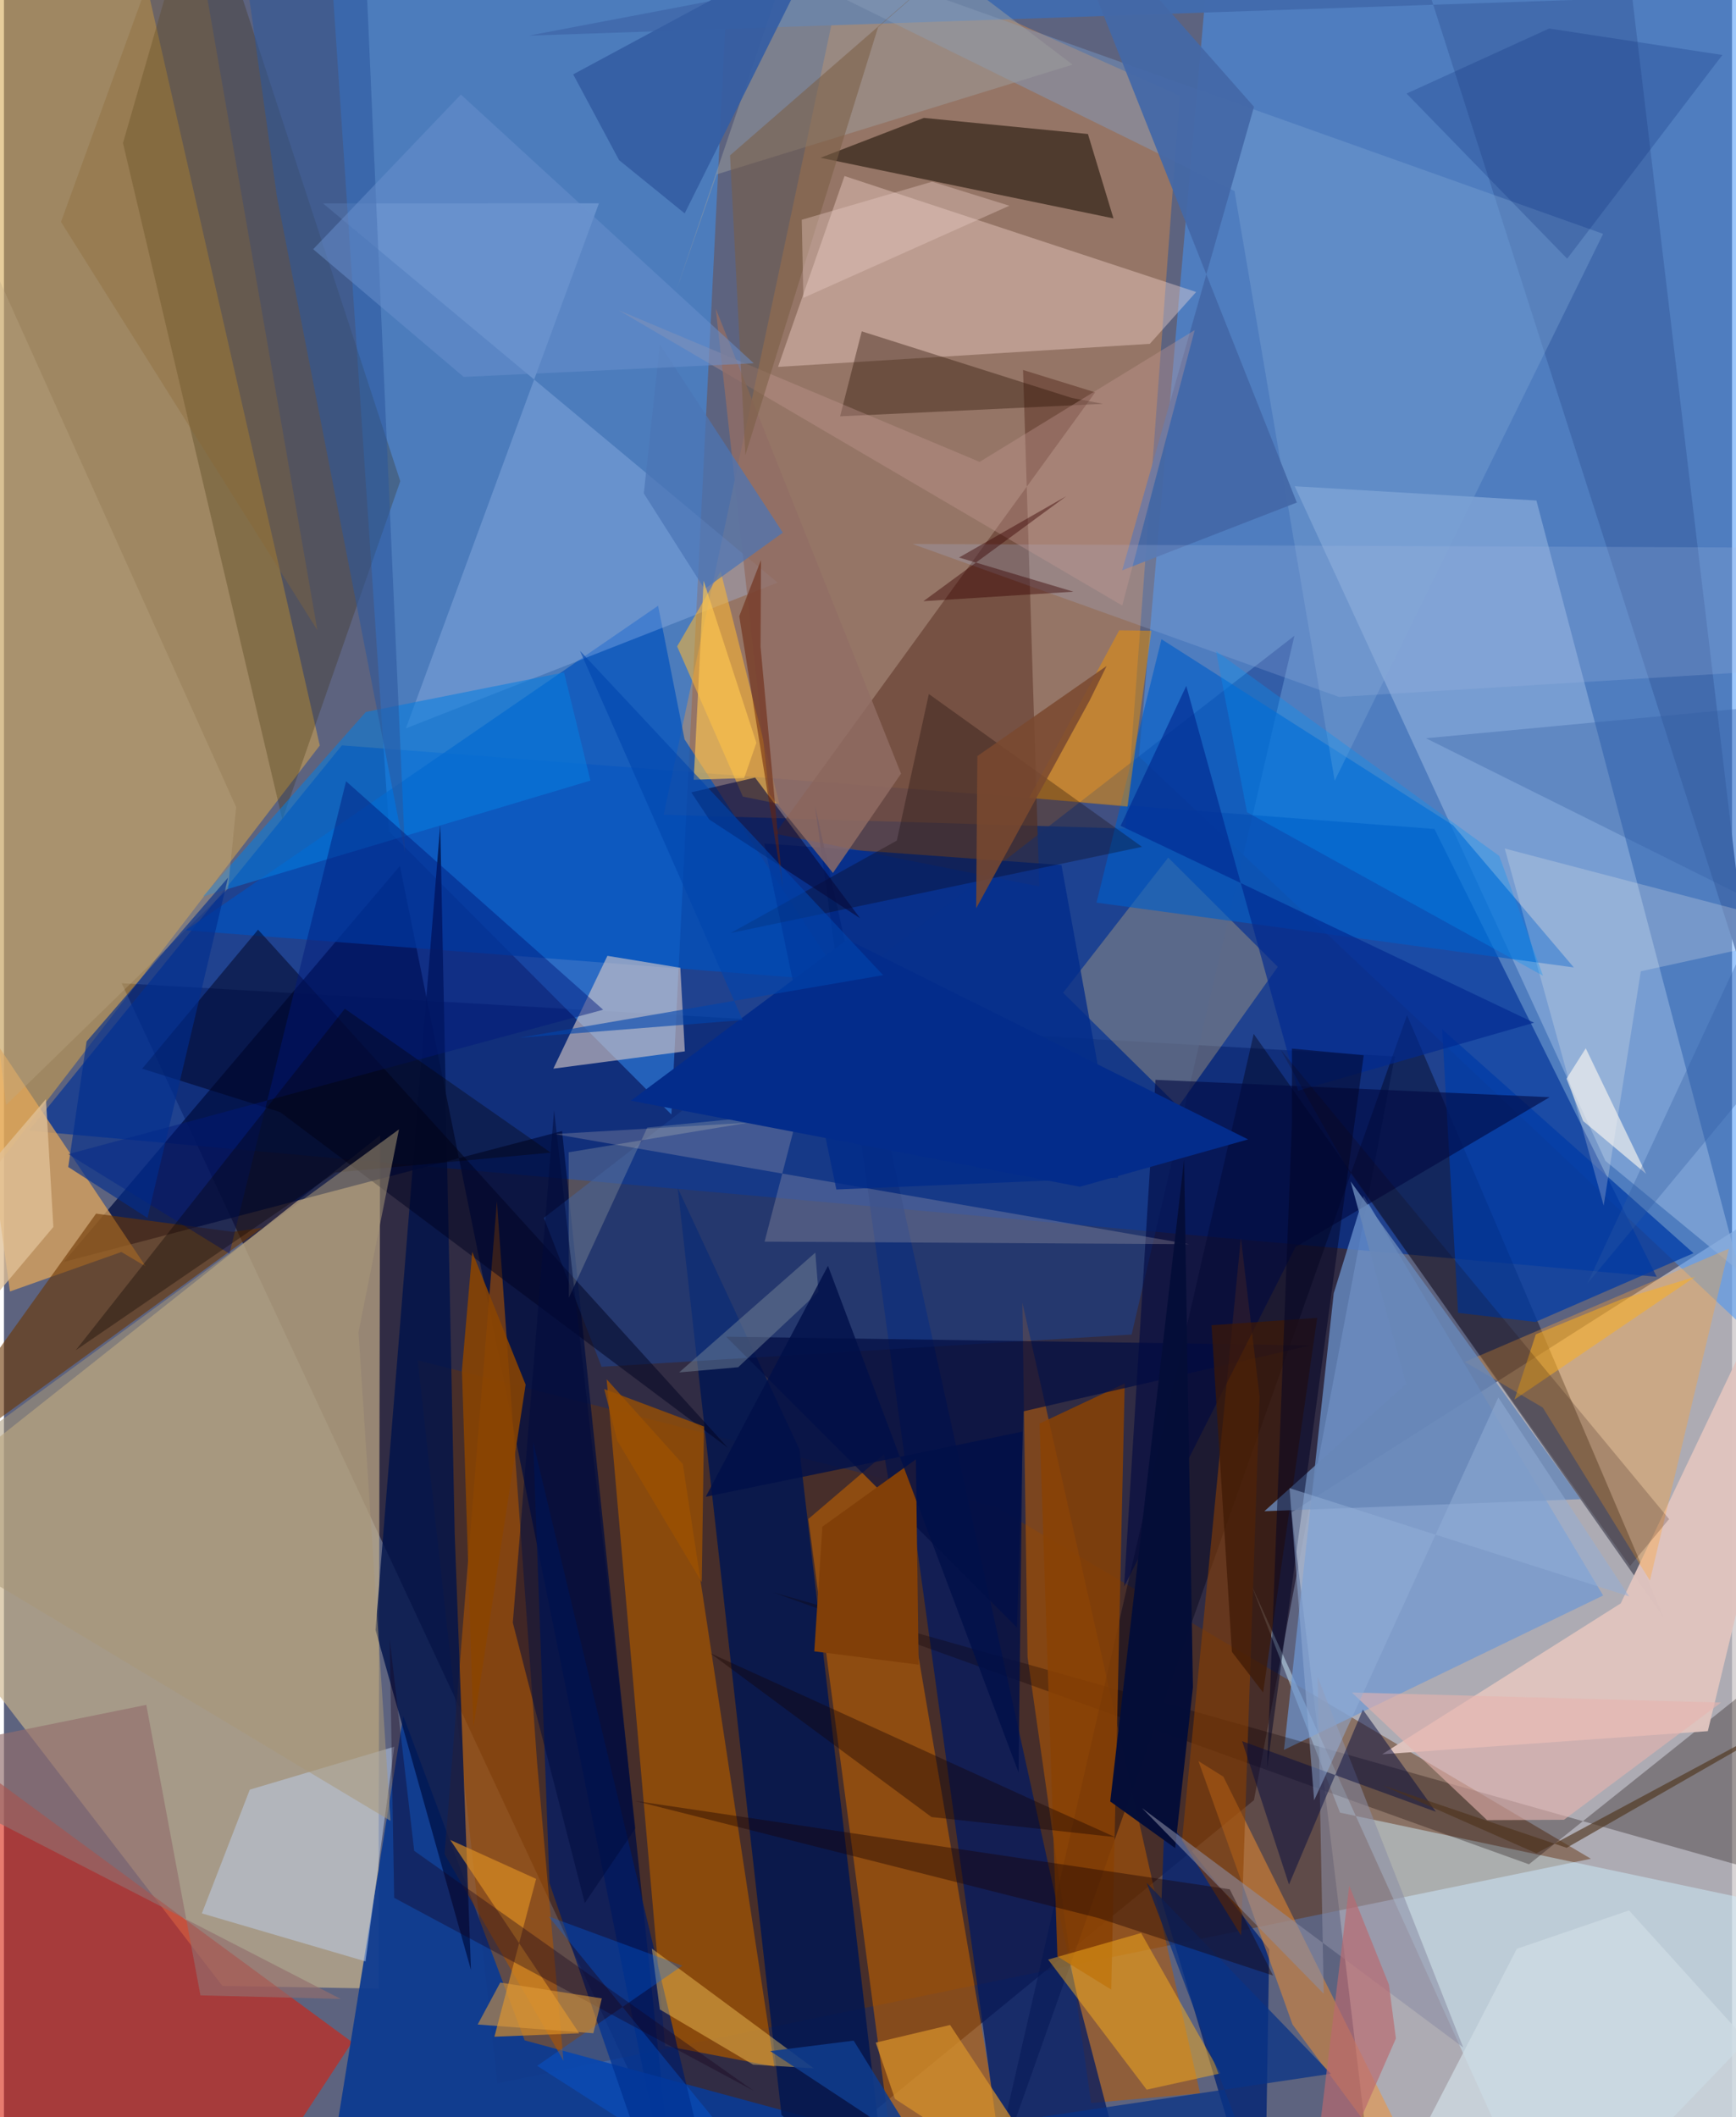 <svg xmlns="http://www.w3.org/2000/svg" width="228" height="278" viewBox="0 0 836 1024"><path fill="#5d637f" d="M0 0h836v1024H0z"/><path fill="#20162c" fill-opacity=".706" d="M672.854 510.964l-68.143 359.71L341.741 1086 56.952 475.56z"/><path fill="#cac4c6" fill-opacity=".737" d="M898 556.485L622.936 731.481l39.871 333.196L855.07 1086z"/><path fill="#4395fa" fill-opacity=".525" d="M884.296 682.022L898-23.913 581.596-5.977l-32.515 371.88z"/><path fill="#003198" fill-opacity=".659" d="M799.539 617.532l-787.49-70.664 151.428-186.36 528.552 40.447z"/><path fill="#ceb78e" fill-opacity=".651" d="M105.676 960.508l75.472 1.326.812-412.7L-62 742.428z"/><path fill="#3999ff" fill-opacity=".475" d="M155.41-58.992l30.954 461.138 136.52 136.887 28.134-567.246z"/><path fill="#d4a54b" fill-opacity=".553" d="M152.787 360.57L56.62-62-9.752-39.384l-16.98 633.69z"/><path fill="#fd9a38" fill-opacity=".349" d="M408.28-25.575l160.54 71.902-26.308 354.418-223.395-6.67z"/><path fill="#61310b" fill-opacity=".463" d="M767.727 899.016l-529.013 108.612-38.549-349.705 279.727 71.001z"/><path fill="#d8200d" fill-opacity=".592" d="M15.024 1086L-62 818.311l230.426 169.385L104.024 1086z"/><path fill="#bf6000" fill-opacity=".592" d="M389.143 734.67l36.655-31.305 59.636 350.629-51.458 17.828z"/><path fill="#000e41" fill-opacity=".753" d="M326.32 1086L191.552 418.84 28.922 610.355 270 547.062z"/><path fill="#ba5b00" fill-opacity=".545" d="M578.643 1012.473l-85.958-382.38 2.503 171.4 30.766 215.668z"/><path fill="#0c3a91" fill-opacity=".933" d="M251.89 986.845l319.923 86.793L151.87 1086l41.314-256.023z"/><path fill="#8dafdd" fill-opacity=".639" d="M741.358 242.085l98.255 372.837-64.852-53.421-150.316-326.324z"/><path fill="#000016" fill-opacity=".412" d="M803.135 782.66L604.587 500.061l-129.333 564.82 203.504-573.873z"/><path fill="#cff1ff" fill-opacity=".475" d="M646.337 876.707L603.56 766.836 747.95 1086 898 930.045z"/><path fill="#6d98d4" fill-opacity=".714" d="M619.243 846.357L643.31 625.53l14.54-47.195 115.784 193.342z"/><path fill="#985007" fill-opacity=".831" d="M291.562 667.104l28.266 322.405 52.882 10.004-44.295-291.368z"/><path fill="#6a4335" fill-opacity=".718" d="M500.893 428.754L373.01 403.216l154.913-213.462-34.914-10.802z"/><path fill="#021751" fill-opacity=".859" d="M384.79 700.996L325.96 574.61l50.203 448.331 51.706 46.073z"/><path fill="#ffe1da" fill-opacity=".365" d="M406.638 85.143l170.11 56.084-22.4 25.067-179.877 11.16z"/><path fill="#0051bd" fill-opacity=".702" d="M329.247 357.578l76.377 116.979-317.701-24.613 228.526-156.96z"/><path fill="#e8aa58" fill-opacity=".702" d="M56.814 605.543L2.913 624.639l-19.35-139.277 84.998 127.16z"/><path fill="#001962" fill-opacity=".737" d="M519.05 964.526L392.315 389.458l89.91 653.15 65.68 32.172z"/><path fill="#ac5400" fill-opacity=".592" d="M270.682 996.723l-57.535-99.965 25.328-315.75 19.45 271.622z"/><path fill="#1c4393" fill-opacity=".533" d="M289.11 661.073l256.416-15.592 78.758-337.973-363.08 281.534z"/><path fill="#372600" fill-opacity=".263" d="M95.387-62l96.342 294.718-57.042 163.659L57.58 69.197z"/><path fill="#1f1308" fill-opacity=".588" d="M445.027 57.028l79.371 7.785 12.358 40.822-141.738-29.319z"/><path fill="#00134b" fill-opacity=".808" d="M218.061 742.004l7.873 210.809-46.173-164.429 31.3-389.486z"/><path fill="#002273" fill-opacity=".78" d="M609.787 1086L560 918.879l1.535-40.16 50.552 64.113z"/><path fill="#daccc9" fill-opacity=".604" d="M265.787 516.867l26.142-54.563 35.292 5.783 2.17 40.409z"/><path fill="#d5b87c" fill-opacity=".333" d="M563.239 414.79l53.002 52.844-48.078 67.55-55.784-55.021z"/><path fill="#0e0001" fill-opacity=".294" d="M871.439 794.866l-13.632 112.507L372.04 770.17l365.714 131.523z"/><path fill="#e0c4bf" fill-opacity=".973" d="M898 532.263L782.152 775.502l-115.437 72.98 157.566-11.189z"/><path fill="#005ec9" fill-opacity=".624" d="M528.545 436.573l31.428-127.41 141.104 90.016 58.365 68.734z"/><path fill="#a5c3f3" fill-opacity=".314" d="M154.34 98.379L374.272 281.79l-179.826 70.481 93.39-253.941z"/><path fill="#6b3600" fill-opacity=".588" d="M110.692 595.815l14.246-2.008L-52.745 722.81l97.302-135.83z"/><path fill="#001c67" fill-opacity=".737" d="M255.996 697.435l7.917 213.356 53.592 155.883L348.687 1086z"/><path fill="#894104" fill-opacity=".847" d="M509.635 946.233l26.025 16.048 6.532-293.143-41.21 19.393z"/><path fill="#f4902d" fill-opacity=".494" d="M577.865 851.78l45.499 127.39L702.552 1086 589.928 859.335z"/><path fill="#426bad" fill-opacity=".988" d="M253.837 17.239L670.869-62l174.58 545.785L787.755-.99z"/><path fill="#ffa433" fill-opacity=".349" d="M706.729 658.71l127.744-54.783-38.206 160.538-51.827-83.686z"/><path fill="#020e42" fill-opacity=".71" d="M493.218 682.605l139.087-31.922-282.943-4.17 140.711 140.701z"/><path fill="#bdcde7" fill-opacity=".537" d="M188.833 844.82l-13.93 103.832-79.152-23.213 23.183-59.855z"/><path fill="#ffb831" fill-opacity=".553" d="M325.671 312.647l31.782 72.632 17.724 3.616-28.455-112.56z"/><path fill="#7ca3d5" fill-opacity=".392" d="M595.297 92.395l48.483 285.216 129.841-264.5L281.891-62z"/><path fill="#8d4100" fill-opacity=".561" d="M569.917 890.04l28.574 46.094 8.953-260.579-9.059-76.875z"/><path fill="#003ba6" fill-opacity=".745" d="M817.358 606.124l-76.465 33.258-37.433-4.4-7.697-137.161z"/><path fill="#000941" fill-opacity=".604" d="M541.881 767.456l82.88-164.263 122.997-72.518-190.694-8.402z"/><path fill="#077edf" fill-opacity=".561" d="M270.96 325.23l12.762 52.311-187.45 56.028 78.808-89.23z"/><path fill="#ffb41e" fill-opacity=".463" d="M505.155 947.772l47.667 62.933 35.693-7.877-38.394-67.897z"/><path fill="#bab0b3" fill-opacity=".275" d="M367.97 600.539l15.304-58.873-116.939 6.83 307.056 53.276z"/><path fill="#4468a7" fill-opacity=".933" d="M604.738 51.65l-63.776 224.197 84.496-32.785L504.44-62z"/><path fill="#ee9202" fill-opacity=".486" d="M495.938 385.875l43.598-81.026 15.553.236-11.519 85.036z"/><path fill="#000221" fill-opacity=".506" d="M66.872 516.875l66.686 21.002L350.256 700.3 122.93 449.657z"/><path fill="#dd8e23" fill-opacity=".667" d="M215.931 889.93l41.515 18.811-20.179 76.35 41.026-1.662z"/><path fill="#002a8a" fill-opacity=".761" d="M511.59 418.389l27.44 151.197-136.337 5.728-34.91-167.327z"/><path fill="#f9f2ef" fill-opacity=".231" d="M879.458 450.62l-153.416-40.212 47.854 172.68 17.974-113.322z"/><path fill="#270e00" fill-opacity=".369" d="M531.746 195.325l-15.084-2.834-101.688-32.23-10.472 41.108z"/><path fill="#050e38" fill-opacity=".992" d="M575.19 816.028l-4.285-255.099-35.714 310.383 31.394 22.539z"/><path fill="#2b569c" fill-opacity=".545" d="M194.073 412.969L131.972 94.56 110.132-62h62.84z"/><path fill="#8c8ea5" fill-opacity=".565" d="M550.523 874.488l155.415 115.798-70.444-179.299 2.975 153.318z"/><path fill="#001a7b" fill-opacity=".459" d="M289.874 488.375L165.504 377.87l-56.41 228.477-77.985-48.12z"/><path fill="#a3bae2" fill-opacity=".235" d="M862.386 264.892l-422.83-1.774 206.316 73.964 205.118-12.464z"/><path fill="#0e0100" fill-opacity=".282" d="M447.435 335.678l103.129 73.914-198.993 41.684 80.377-44.712z"/><path fill="#9c9e9e" fill-opacity=".486" d="M344.849 84.325l172.113-53.058L394.016-62l-69.034 203.23z"/><path fill="#355ea3" fill-opacity=".929" d="M275.38 35.974l22.194 41.479 31.735 25.76 65.614-131.61z"/><path fill="#ffd265" fill-opacity=".412" d="M362.393 998.567l-45.1-26.659-3.87-29.454 78.31 57.907z"/><path fill="#d6912b" fill-opacity=".722" d="M431.045 1015.148l88.385 57.665-61.72-93.405-35.961 8.534z"/><path fill="#8a4401" fill-opacity=".867" d="M226.533 605.498l-4.98 57.246 5.55 172.647 25.267-165.71z"/><path fill="#c79b96" fill-opacity=".349" d="M540.993 292.883l35.036-133.209-104.035 63.73-174.792-73.42z"/><path fill="#060d3f" fill-opacity=".502" d="M598.994 842.149l93.747 34.147-35.35-49.425-35.723 84.637z"/><path fill="#080a3d" fill-opacity=".612" d="M363.383 376.093l50.794 68.028-72.962-47.737-8.727-13.164z"/><path fill="#926e6d" fill-opacity=".659" d="M68.852 824.586L-62 851.06l224.894 115.746-67.84-1.724z"/><path fill="#3e1805" fill-opacity=".706" d="M609.151 818.593l-15.103-19.63-9.87-158.002 51.127-3.54z"/><path fill="#bea987" fill-opacity=".337" d="M-62 2.377L1.017 534.439l107.374-104.616 3.933-39.428z"/><path fill="#093386" fill-opacity=".737" d="M618.831 1086l-126.85-60.652 149.962-22.351-89.144-92.321z"/><path fill="#926e65" fill-opacity=".796" d="M401.05 422.213l32.94-48.02-89.646-224.937 25.816 234.688z"/><path fill="#002990" fill-opacity=".647" d="M740.236 494.66l-200.04-95.236 31.78-67.676 54.1 195.774z"/><path fill="#7a5e45" fill-opacity=".565" d="M422.87 13.18l-64.2 206.92-7.408-144.952L508.998-62z"/><path fill="#070001" fill-opacity=".337" d="M160.343 567.09l104.167-9.607-99.61-69.602L34.737 653.05z"/><path fill="#190000" fill-opacity=".392" d="M529.423 927.674l-224.066-56.627 287.637 42.74 20.99 41.728z"/><path fill="#0061ee" fill-opacity=".322" d="M263.48 926.91l64.669 23.847-70.207 48.405L393.414 1086z"/><path fill="#6888b8" fill-opacity=".827" d="M651.49 571.444l26.786 97.868-68.516 61.603 153.022-5.813z"/><path fill="#813f08" d="M395.941 738.398l-3.924 60.294 50.483 6.467-1.332-99.321z"/><path fill="#4b74b6" fill-opacity=".722" d="M317.307 166.62l-7.758 72.028 29.374 46.249 37.888-27.28z"/><path fill="#a89877" fill-opacity=".529" d="M-62 731.37l253.099-185.135-19.586 98.125 15.476 236.299z"/><path fill="#e6b4af" fill-opacity=".596" d="M830.645 823.473l-178.593-4.89 65.45 61.76 37.192-.18z"/><path fill="#cedce3" fill-opacity=".765" d="M682.603 1038.072L898 1047.67 786.167 924.01l-54.282 18.562z"/><path fill="#000424" fill-opacity=".49" d="M623.091 507.168l.033 35.268-12.068 312.885 46.751-344.919z"/><path fill="#b96a6f" fill-opacity=".675" d="M669.999 959.86l-19.192-47.833L629.636 1086l43.748-100.069z"/><path fill="#fffaf1" fill-opacity=".608" d="M794.457 567.773l-30.476-25.561-8.066-20.472 9.318-14.711z"/><path fill="#002272" fill-opacity=".216" d="M747.508 13.797l83.81 12.796-75.074 98.527-77.698-79.866z"/><path fill="#738498" fill-opacity=".498" d="M392.521 605.847l1.492 19.02-38.82 36.421-28.546 2.494z"/><path fill="#93afd8" fill-opacity=".506" d="M722.92 675.9l63.32 96.212-164.322-52.347 11.911 150.98z"/><path fill="#8b6733" fill-opacity=".341" d="M73.912-20.34l16.581-25.828 61.141 351.01-124.035-197.51z"/><path fill="#ffb11b" fill-opacity=".498" d="M730.752 676.914l87.439-59.404-35.483 10.817-41.625 17.013z"/><path fill="#9d5101" fill-opacity=".753" d="M290.399 671.827l6.324 24.997 40.854 68.406 1.1-75.284z"/><path fill="#012e8e" fill-opacity=".627" d="M108.415 424.463L69.43 589.097l-38.325-24.658 8.858-60.7z"/><path fill="#380000" fill-opacity=".431" d="M513.935 239.98l-51.9 29.68 55.33 16.52-72.551 4.599z"/><path fill="#14001b" fill-opacity=".353" d="M198.466 895.187l164.103 115.976-173.796-93.254-2.163-125.087z"/><path fill="#0f3b8c" fill-opacity=".882" d="M505.175 1080.729l-134.452-88.682 40.34-5.073L472.394 1086z"/><path fill="#e7cbc5" fill-opacity=".384" d="M449.03 87.879l37.361 11.62-99.657 44.574-.781-37.78z"/><path fill="#011048" fill-opacity=".804" d="M492.766 692.416l-1.937 164.818-92.183-245.008-59.136 111.717z"/><path fill="#fcf6ca" fill-opacity=".184" d="M273.26 627.7l-.073-70.386 125.032-20.572-87.008 8.637z"/><path fill="#e0c198" fill-opacity=".765" d="M23.898 593.445L20.305 531.6l-47.543 55.563-15.722 85.683z"/><path fill="#032c8b" d="M601.885 551.096L407.97 454.361l-104.672 77.996 217.21 41.632z"/><path fill="#150000" fill-opacity=".376" d="M448.72 878.838L341.7 799.612l162.14 73.79 33.741 15.147z"/><path fill="#315ca1" fill-opacity=".322" d="M898 337.3L766.022 620.801 898 461.665 687.942 357.07z"/><path fill="#4e321b" fill-opacity=".624" d="M741.354 896.384l-74.53-32.898 89.169 30.234L898 812.28z"/><path fill="#69220b" fill-opacity=".537" d="M355.716 298.032l10.5-27.127-.19 41.982 10.713 116.234z"/><path fill="#7a492f" fill-opacity=".855" d="M525.209 338.846L470.33 439.307l.569-73.61 62.545-43.596z"/><path fill="#ffc851" fill-opacity=".631" d="M333.68 377.146l4.794-96.29 25.53 78.417-5.907 17.046z"/><path fill="#0045ae" fill-opacity=".6" d="M278.692 314.81l78.652 178.566-107.912 8.544 175.892-30.26z"/><path fill="#e19c3a" fill-opacity=".553" d="M285.127 983.408l-55.956-4.222 10.916-20.301 49.148 7.665z"/><path fill="#0094f8" fill-opacity=".314" d="M601.362 392.846l143.17 79.083-21.16-57.96-136.996-99.032z"/><path fill="#1a0001" fill-opacity=".188" d="M805.548 734.74L617.565 507.602l32.57 58.022 136.523 191.788z"/><path fill="#6990ce" fill-opacity=".506" d="M362.74 175.713L221.054 45.728l-71.454 74.81 72.805 61.767z"/><path fill="#000a3b" fill-opacity=".51" d="M280.998 920.446l-34.83-135.62 19.965-247.837 39.346 347.35z"/></svg>